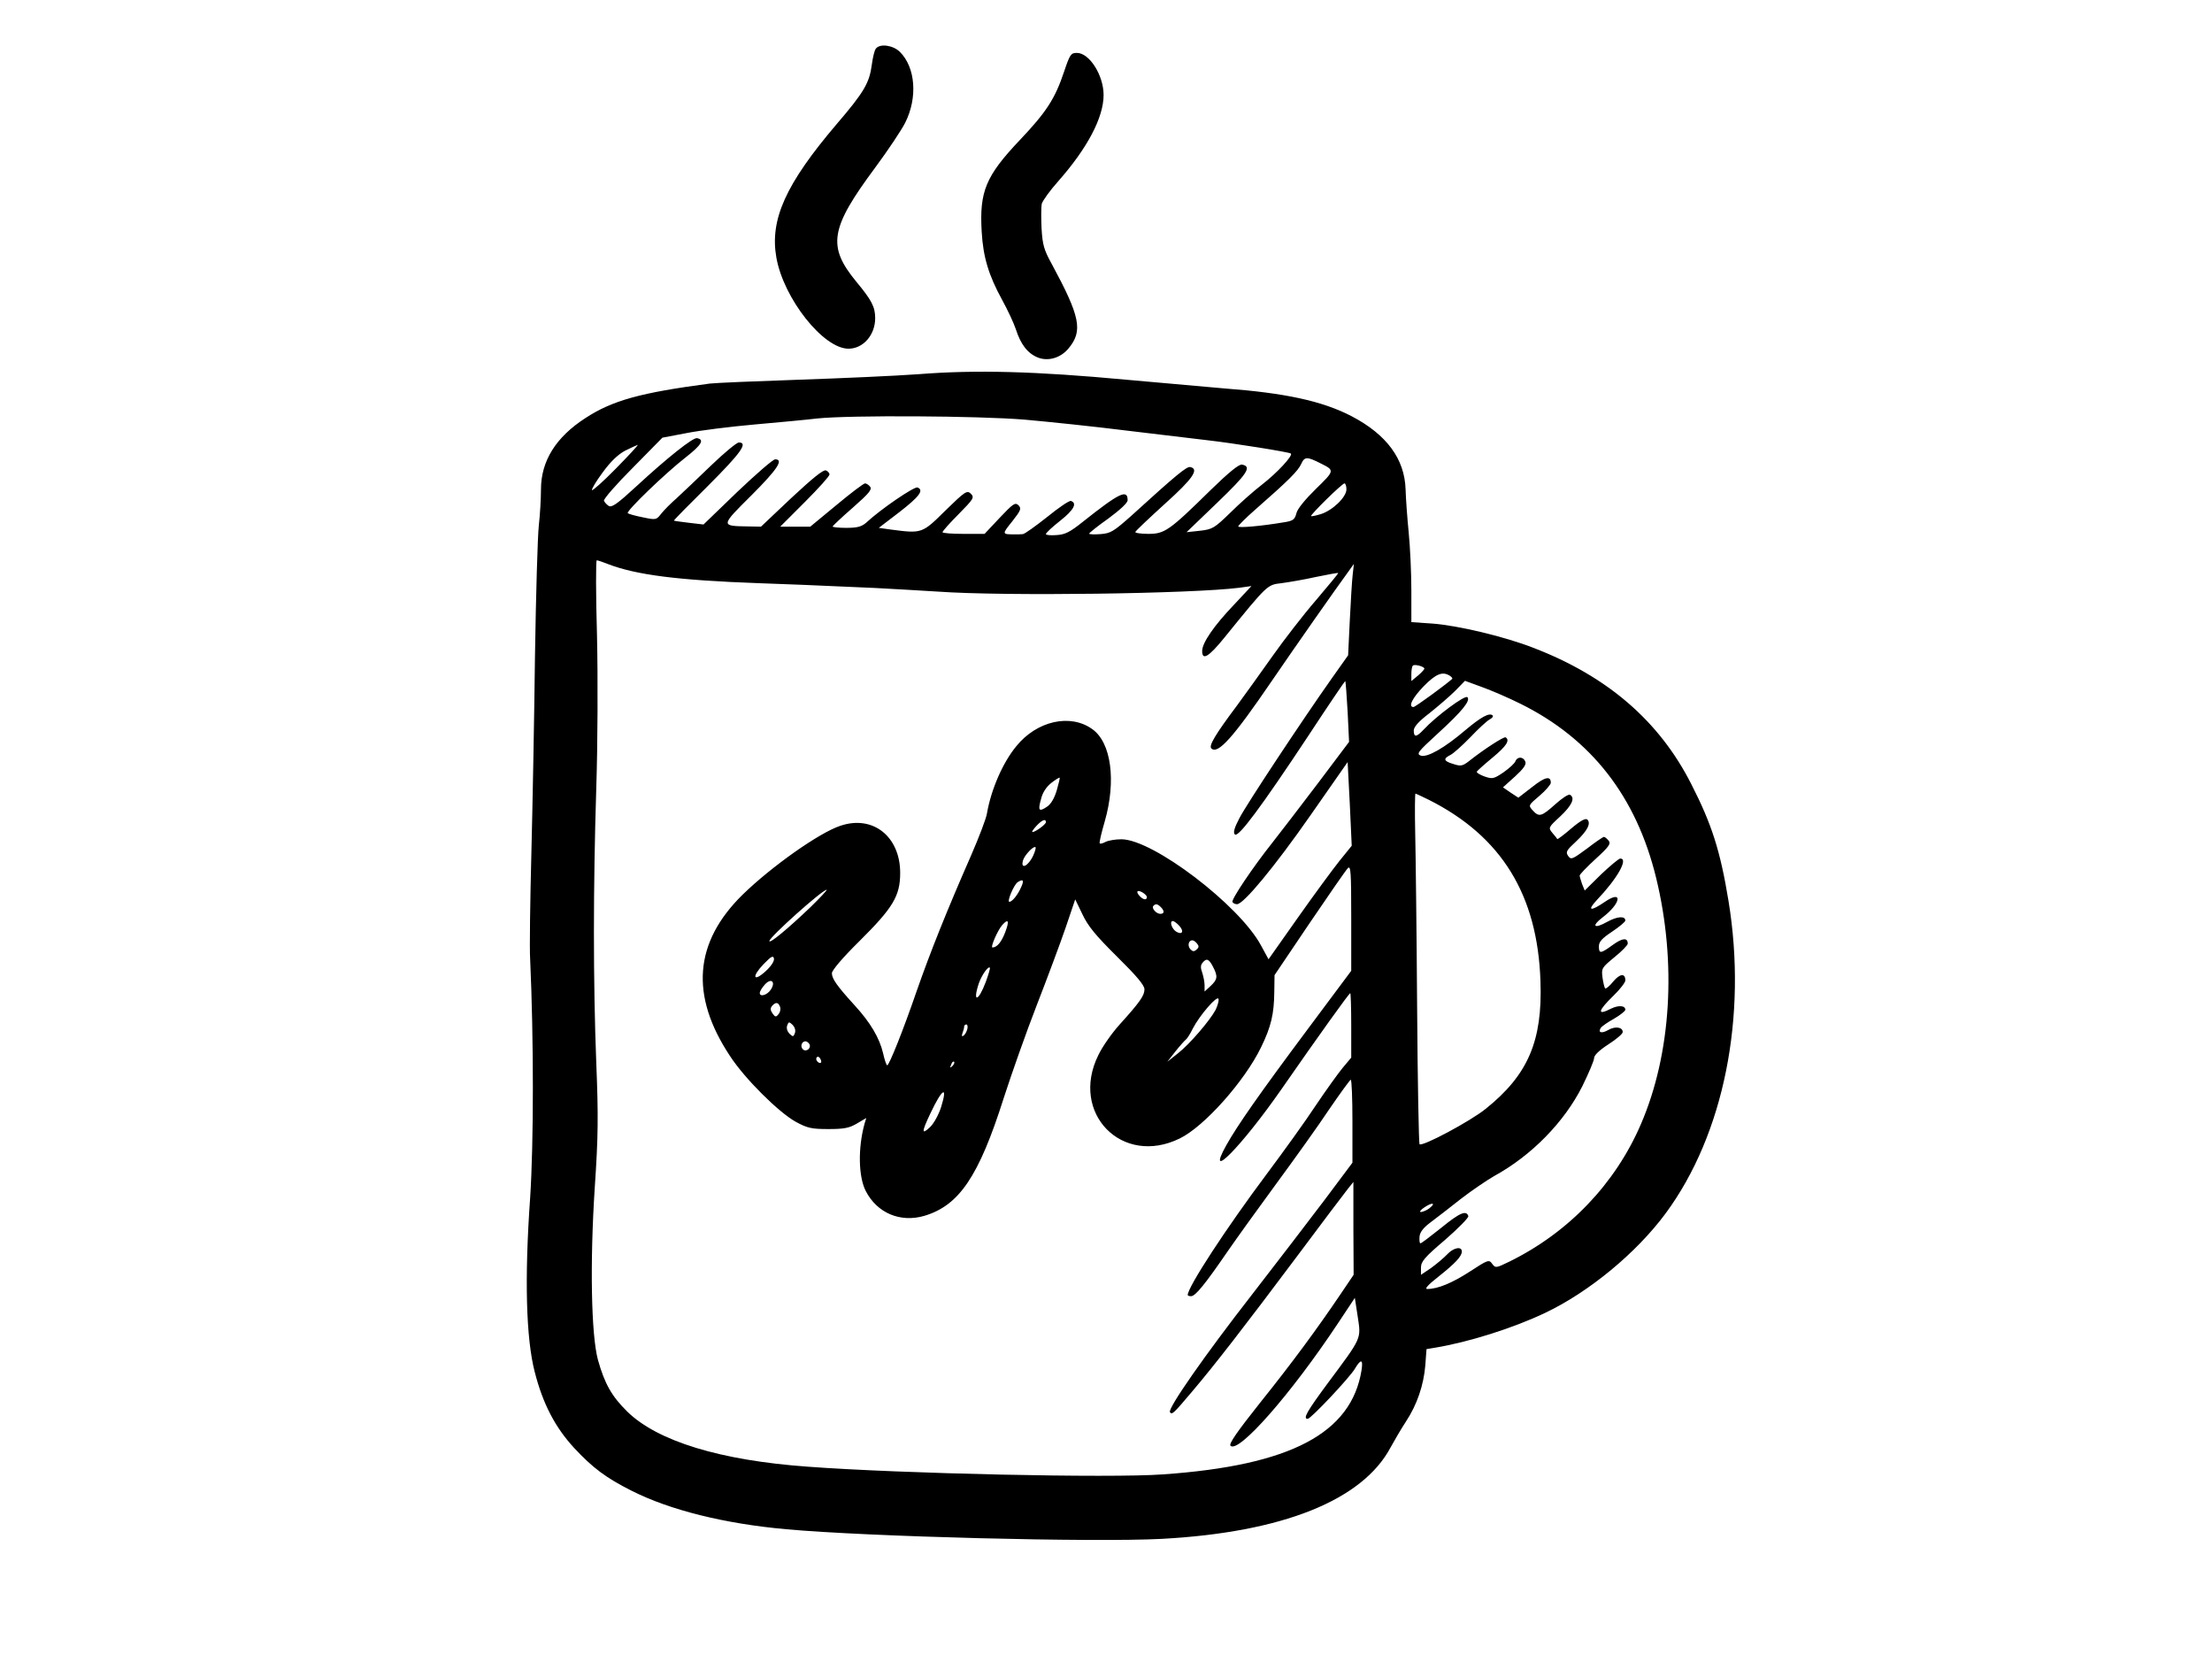 <?xml version="1.0" standalone="no"?>
<!DOCTYPE svg PUBLIC "-//W3C//DTD SVG 20010904//EN"
 "http://www.w3.org/TR/2001/REC-SVG-20010904/DTD/svg10.dtd">
<svg version="1.0" xmlns="http://www.w3.org/2000/svg"
 width="920pt" height="691pt" viewBox="0 0 920 691"
 preserveAspectRatio="xMidYMid meet">

<g transform="translate(0,691) scale(0.1,-0.1)"
fill="#000000" stroke="none">
<path d="M3643 6708 c-6 -7 -13 -37 -17 -67 -10 -76 -32 -114 -147 -248 -211
-248 -278 -396 -250 -554 30 -170 195 -379 300 -379 61 0 111 57 111 127 0 47
-15 75 -78 151 -122 148 -110 222 78 475 54 73 110 157 125 187 52 104 43 229
-22 294 -28 28 -83 36 -100 14z"/>
<path d="M4426 6613 c-38 -114 -74 -169 -185 -286 -141 -149 -168 -213 -158
-381 6 -105 29 -181 85 -283 22 -40 48 -95 57 -122 20 -63 49 -100 90 -117 43
-18 96 -3 129 37 61 73 49 132 -70 352 -32 58 -38 79 -42 147 -2 43 -2 89 1
103 4 13 34 55 68 93 121 137 189 265 189 359 0 82 -59 175 -111 175 -25 0
-29 -6 -53 -77z"/>
<path d="M3820 5354 c-96 -7 -321 -17 -498 -23 -178 -6 -345 -13 -370 -16
-288 -38 -405 -70 -518 -144 -122 -79 -184 -178 -184 -296 0 -39 -4 -106 -9
-150 -5 -44 -12 -289 -16 -545 -3 -256 -10 -625 -15 -820 -5 -195 -8 -393 -5
-440 15 -330 15 -759 0 -990 -24 -337 -17 -586 19 -725 34 -133 85 -230 163
-315 78 -84 133 -125 240 -179 158 -80 386 -137 643 -160 339 -31 1279 -55
1562 -40 501 27 835 160 952 381 16 29 44 77 63 106 47 71 74 152 81 234 l5
68 36 6 c139 23 324 81 458 145 183 87 380 250 501 414 242 328 340 818 261
1299 -34 207 -69 318 -155 486 -133 262 -349 448 -656 566 -120 47 -314 93
-420 101 l-88 6 0 131 c0 72 -5 181 -11 241 -6 61 -12 142 -13 180 -4 127 -79
228 -224 304 -123 64 -278 97 -532 116 -47 4 -229 20 -405 36 -377 35 -624 42
-865 23z m442 -189 c101 -9 293 -29 428 -46 135 -16 286 -34 335 -40 105 -12
338 -49 344 -55 9 -9 -58 -81 -120 -129 -35 -27 -95 -80 -133 -118 -65 -63
-73 -68 -125 -74 l-56 -6 128 123 c125 120 145 150 103 158 -12 3 -54 -31
-130 -105 -173 -170 -192 -183 -260 -183 -32 0 -56 4 -54 8 2 5 57 57 123 117
117 105 144 145 105 153 -15 2 -56 -31 -245 -203 -73 -65 -86 -73 -128 -76
-26 -2 -47 -1 -47 2 0 3 36 32 80 63 50 37 80 65 80 76 0 47 -34 31 -184 -88
-56 -45 -76 -55 -112 -57 -24 -2 -44 0 -44 4 0 5 27 30 60 56 57 45 71 73 44
82 -7 2 -51 -28 -99 -67 -48 -38 -94 -71 -101 -71 -8 -1 -21 -1 -29 -1 -59 0
-59 -1 -15 54 36 46 39 53 26 67 -14 13 -22 7 -78 -52 l-63 -67 -88 0 c-48 0
-87 3 -87 7 0 4 30 38 67 75 63 64 66 69 51 85 -16 15 -23 11 -106 -70 -97
-96 -97 -96 -227 -79 l-50 7 85 65 c84 65 104 92 76 103 -13 5 -153 -90 -214
-147 -19 -16 -36 -21 -83 -21 -32 0 -58 3 -56 6 1 3 39 39 85 79 66 58 80 75
71 86 -6 8 -16 14 -21 14 -6 0 -59 -40 -119 -90 l-109 -90 -62 0 -63 0 103
103 c56 56 102 107 102 114 0 6 -7 14 -15 17 -11 4 -57 -34 -143 -114 l-127
-120 -55 1 c-113 2 -114 1 15 129 108 108 136 150 99 150 -9 0 -79 -61 -157
-135 l-141 -136 -60 7 c-34 4 -62 8 -63 9 -2 1 62 66 142 145 136 136 168 180
128 180 -9 0 -62 -44 -117 -97 -56 -54 -119 -114 -142 -135 -23 -20 -51 -48
-63 -63 -21 -27 -22 -28 -78 -16 -31 6 -59 14 -62 17 -8 8 157 167 242 233 65
51 78 73 46 79 -17 3 -122 -80 -253 -201 -78 -72 -101 -88 -114 -81 -9 6 -18
16 -20 22 -2 7 52 69 120 137 l123 125 100 19 c55 11 183 27 285 36 102 9 219
20 260 25 138 14 667 11 862 -5z m-1700 -203 c-53 -54 -98 -94 -100 -90 -2 4
18 38 45 74 32 44 63 74 93 90 25 12 48 23 52 24 4 0 -37 -44 -90 -98z m2933
20 c56 -28 56 -29 -21 -104 -45 -44 -78 -84 -82 -102 -7 -27 -14 -32 -53 -38
-95 -16 -189 -24 -189 -17 0 4 32 36 72 71 137 120 177 160 190 189 14 31 24
31 83 1z m105 -107 c0 -32 -58 -88 -107 -103 -20 -6 -38 -10 -40 -8 -5 4 129
136 139 136 4 0 8 -11 8 -25z m-3073 -310 c119 -46 294 -68 628 -80 143 -5
191 -7 485 -20 69 -4 186 -10 260 -15 279 -20 1057 -9 1255 16 l50 7 -73 -78
c-83 -87 -132 -158 -132 -192 0 -41 27 -25 92 55 181 223 178 220 238 227 30
4 95 15 144 26 49 10 91 18 92 16 1 -1 -40 -51 -92 -112 -52 -60 -134 -166
-182 -234 -48 -68 -115 -161 -148 -206 -90 -120 -117 -166 -106 -177 27 -27
91 45 252 281 102 149 256 369 323 461 l18 25 -5 -45 c-3 -25 -8 -110 -12
-190 l-7 -145 -68 -96 c-123 -174 -354 -523 -384 -581 -21 -40 -27 -60 -19
-68 14 -14 108 112 304 408 84 128 154 231 155 230 2 -2 6 -59 10 -128 l6
-125 -131 -174 c-73 -96 -157 -206 -188 -245 -81 -102 -172 -237 -166 -247 3
-5 11 -9 19 -9 27 0 155 154 305 369 l155 222 9 -174 8 -174 -51 -63 c-28 -35
-106 -141 -173 -236 l-122 -173 -31 57 c-90 168 -450 442 -581 442 -25 0 -54
-5 -66 -11 -11 -6 -22 -9 -24 -6 -3 2 7 44 21 92 48 168 27 327 -52 383 -92
66 -231 34 -316 -71 -57 -69 -105 -181 -122 -279 -3 -21 -33 -99 -66 -175
-101 -230 -169 -400 -226 -563 -57 -166 -115 -310 -123 -310 -3 0 -11 22 -17
50 -15 64 -53 128 -118 199 -73 80 -95 111 -95 134 0 12 44 64 115 134 139
138 169 187 169 283 0 152 -114 242 -249 196 -88 -29 -287 -170 -406 -286
-202 -198 -220 -419 -53 -671 61 -94 203 -235 274 -274 48 -26 65 -30 135 -30
65 0 87 4 119 23 l39 23 -7 -23 c-28 -101 -26 -221 5 -281 47 -91 143 -132
243 -103 145 43 227 163 331 491 32 99 93 272 137 385 44 113 98 258 120 322
l40 118 30 -62 c23 -49 55 -88 144 -176 81 -80 114 -119 114 -136 0 -26 -19
-53 -102 -145 -32 -35 -73 -93 -90 -129 -119 -241 99 -464 339 -346 101 49
269 237 338 379 42 86 54 139 55 230 l1 70 145 215 c80 118 152 222 160 230
12 12 14 -15 14 -206 l0 -221 -179 -240 c-203 -272 -294 -402 -341 -486 -89
-160 65 -3 230 234 155 223 281 399 286 399 2 0 4 -60 4 -134 l0 -134 -36 -43
c-19 -23 -70 -94 -113 -158 -42 -64 -133 -190 -201 -281 -170 -227 -330 -472
-330 -505 0 -3 6 -5 14 -5 18 0 59 51 151 185 38 55 130 183 205 285 75 102
174 240 219 308 46 67 86 122 89 122 4 0 7 -78 7 -173 l0 -172 -116 -155 c-64
-85 -201 -263 -303 -395 -194 -249 -349 -471 -340 -487 8 -13 15 -6 91 84 96
113 216 268 437 563 103 138 198 264 211 280 l24 30 0 -193 1 -193 -52 -77
c-100 -148 -203 -288 -337 -455 -96 -121 -131 -171 -123 -179 33 -33 251 214
448 511 l69 104 12 -78 c14 -94 19 -84 -124 -276 -88 -119 -105 -149 -84 -149
13 0 174 171 196 208 25 42 35 41 28 -5 -42 -263 -295 -397 -826 -434 -219
-16 -1090 3 -1477 32 -364 26 -625 106 -751 229 -64 63 -94 115 -122 215 -28
103 -34 402 -13 721 14 207 15 293 6 514 -13 336 -13 731 0 1142 6 185 7 457
3 636 -5 171 -5 312 -1 312 4 0 25 -7 45 -15z m3397 -434 c2 -3 -10 -16 -25
-29 l-29 -24 0 30 c0 16 3 31 6 34 6 7 43 -2 48 -11z m106 -31 c8 -5 12 -11
10 -13 -32 -28 -154 -117 -161 -117 -24 0 -4 39 43 87 51 52 78 62 108 43z
m293 -116 c295 -146 482 -385 565 -724 86 -353 63 -732 -63 -1024 -107 -249
-301 -451 -547 -572 -56 -27 -58 -28 -72 -9 -13 18 -17 17 -92 -32 -74 -48
-134 -73 -178 -73 -12 0 3 17 45 50 72 57 99 86 99 106 0 23 -35 16 -61 -12
-13 -14 -43 -39 -66 -56 l-43 -29 0 30 c0 25 15 43 101 116 55 48 98 92 96 98
-8 26 -36 14 -112 -48 -44 -35 -83 -65 -87 -65 -4 0 -5 12 -4 28 2 19 16 37
47 60 24 18 80 61 124 96 44 34 107 77 140 96 155 85 291 224 366 373 27 55
49 107 49 117 0 12 22 33 59 57 33 21 60 44 60 51 1 21 -31 26 -60 9 -28 -16
-44 -11 -31 9 4 6 28 23 55 38 26 15 47 32 47 37 0 18 -28 20 -59 5 -60 -31
-56 -10 9 53 28 27 50 56 50 64 0 31 -22 29 -50 -4 -15 -19 -31 -32 -34 -29
-3 3 -8 24 -11 45 -5 39 -3 41 50 85 30 24 55 50 55 56 0 26 -22 24 -62 -5
-51 -37 -58 -38 -58 -6 0 19 13 33 55 61 30 20 55 41 55 46 0 20 -33 18 -75
-5 -55 -31 -68 -19 -20 18 77 58 86 117 10 65 -60 -41 -76 -38 -33 8 84 88
132 172 97 172 -6 0 -42 -30 -80 -66 l-68 -67 -11 27 c-5 15 -10 31 -10 35 0
5 30 36 66 69 57 52 65 64 54 77 -7 8 -15 15 -19 15 -4 0 -36 -22 -71 -49 -61
-45 -66 -47 -78 -30 -11 16 -7 23 32 59 48 45 64 76 48 92 -7 7 -28 -4 -67
-37 -30 -26 -57 -46 -58 -44 -1 2 -10 14 -20 25 -18 22 -18 23 32 69 49 46 63
77 41 90 -6 4 -33 -14 -61 -39 -58 -52 -68 -55 -95 -25 -18 20 -17 21 29 60
26 22 47 47 47 54 0 30 -24 25 -78 -18 l-57 -44 -32 21 -32 22 50 45 c35 32
48 50 43 62 -8 21 -33 22 -41 2 -3 -9 -25 -29 -49 -46 -41 -28 -47 -29 -79
-18 -20 7 -34 16 -33 20 2 4 31 30 66 59 58 48 73 72 54 84 -7 4 -91 -50 -155
-101 -24 -18 -32 -20 -62 -10 -41 12 -44 22 -12 38 12 6 49 39 82 73 33 35 69
68 80 74 11 6 17 13 13 17 -13 13 -49 -7 -112 -60 -89 -76 -160 -116 -187
-107 -19 7 -11 17 70 91 104 95 138 138 124 152 -10 10 -130 -79 -182 -135
-30 -32 -41 -33 -41 -3 1 15 20 37 66 72 35 28 83 69 106 92 l41 42 71 -26
c39 -14 111 -45 159 -69z m-1928 -361 c-10 -33 -24 -57 -41 -68 -33 -22 -38
-16 -24 33 6 26 22 50 42 66 18 14 34 24 35 22 2 -1 -4 -25 -12 -53z m1548
-39 c302 -152 452 -395 464 -754 9 -249 -52 -390 -228 -531 -63 -51 -263 -158
-275 -147 -3 4 -8 261 -10 570 -2 310 -6 636 -8 726 -2 89 -1 162 1 162 2 0
27 -12 56 -26z m-1593 -93 c0 -9 -44 -41 -56 -41 -4 0 3 11 16 25 24 26 40 32
40 16z m-52 -137 c-20 -45 -55 -63 -43 -21 7 22 44 61 52 54 2 -3 -2 -17 -9
-33z m-50 -131 c-14 -33 -38 -63 -50 -63 -11 0 19 72 35 82 22 14 27 8 15 -19z
m-878 -86 c-91 -87 -170 -153 -170 -140 0 16 220 213 238 213 4 0 -27 -33 -68
-73z m1400 43 c0 -14 -14 -12 -28 2 -19 19 -14 30 8 18 11 -6 20 -15 20 -20z
m58 -42 c16 -16 15 -28 -2 -28 -17 0 -38 24 -29 33 9 10 17 9 31 -5z m-647
-104 c-16 -42 -34 -63 -53 -64 -10 0 21 71 40 93 26 29 31 19 13 -29z m724 26
c21 -23 12 -39 -13 -24 -19 12 -29 44 -14 44 5 0 17 -9 27 -20z m74 -74 c8
-10 8 -16 -3 -25 -10 -9 -16 -8 -26 3 -12 15 -6 36 9 36 5 0 14 -6 20 -14z
m-1795 -115 c-52 -47 -58 -22 -8 30 32 33 40 37 43 23 2 -11 -12 -32 -35 -53z
m1861 19 c21 -40 19 -53 -10 -80 l-25 -23 0 26 c0 14 -5 38 -10 53 -7 19 -7
30 1 40 17 21 27 17 44 -16z m-945 -63 c-31 -83 -56 -88 -29 -6 12 34 39 73
46 65 2 -2 -6 -29 -17 -59z m-894 -32 c-15 -23 -46 -32 -46 -14 0 7 10 23 22
36 26 28 45 10 24 -22z m1850 -84 c-24 -45 -109 -144 -158 -182 l-43 -34 33
42 c19 24 38 45 43 49 5 3 19 24 30 47 29 56 103 141 107 123 2 -8 -4 -28 -12
-45z m-1812 13 c4 -9 1 -23 -6 -31 -10 -13 -14 -13 -25 3 -9 13 -10 21 -2 31
15 17 26 16 33 -3z m62 -110 c-6 -16 -8 -16 -23 -2 -9 10 -13 23 -9 34 6 16 8
16 23 2 9 -10 13 -23 9 -34z m717 16 c-3 -11 -10 -23 -16 -27 -7 -4 -8 0 -4
11 4 10 7 22 7 27 0 5 4 9 9 9 5 0 7 -9 4 -20z m-657 -61 c10 -17 -13 -36 -27
-22 -12 12 -4 33 11 33 5 0 12 -5 16 -11z m49 -77 c-8 -8 -25 10 -19 20 4 6 9
5 15 -3 4 -7 6 -15 4 -17z m546 -15 c-10 -9 -11 -8 -5 6 3 10 9 15 12 12 3 -3
0 -11 -7 -18z m-47 -171 c-10 -31 -30 -68 -46 -83 -36 -34 -35 -20 1 56 50
106 74 120 45 27z m2030 -421 c-10 -8 -26 -14 -34 -15 -8 0 -2 9 15 20 33 22
49 18 19 -5z"/>
</g>
</svg>
